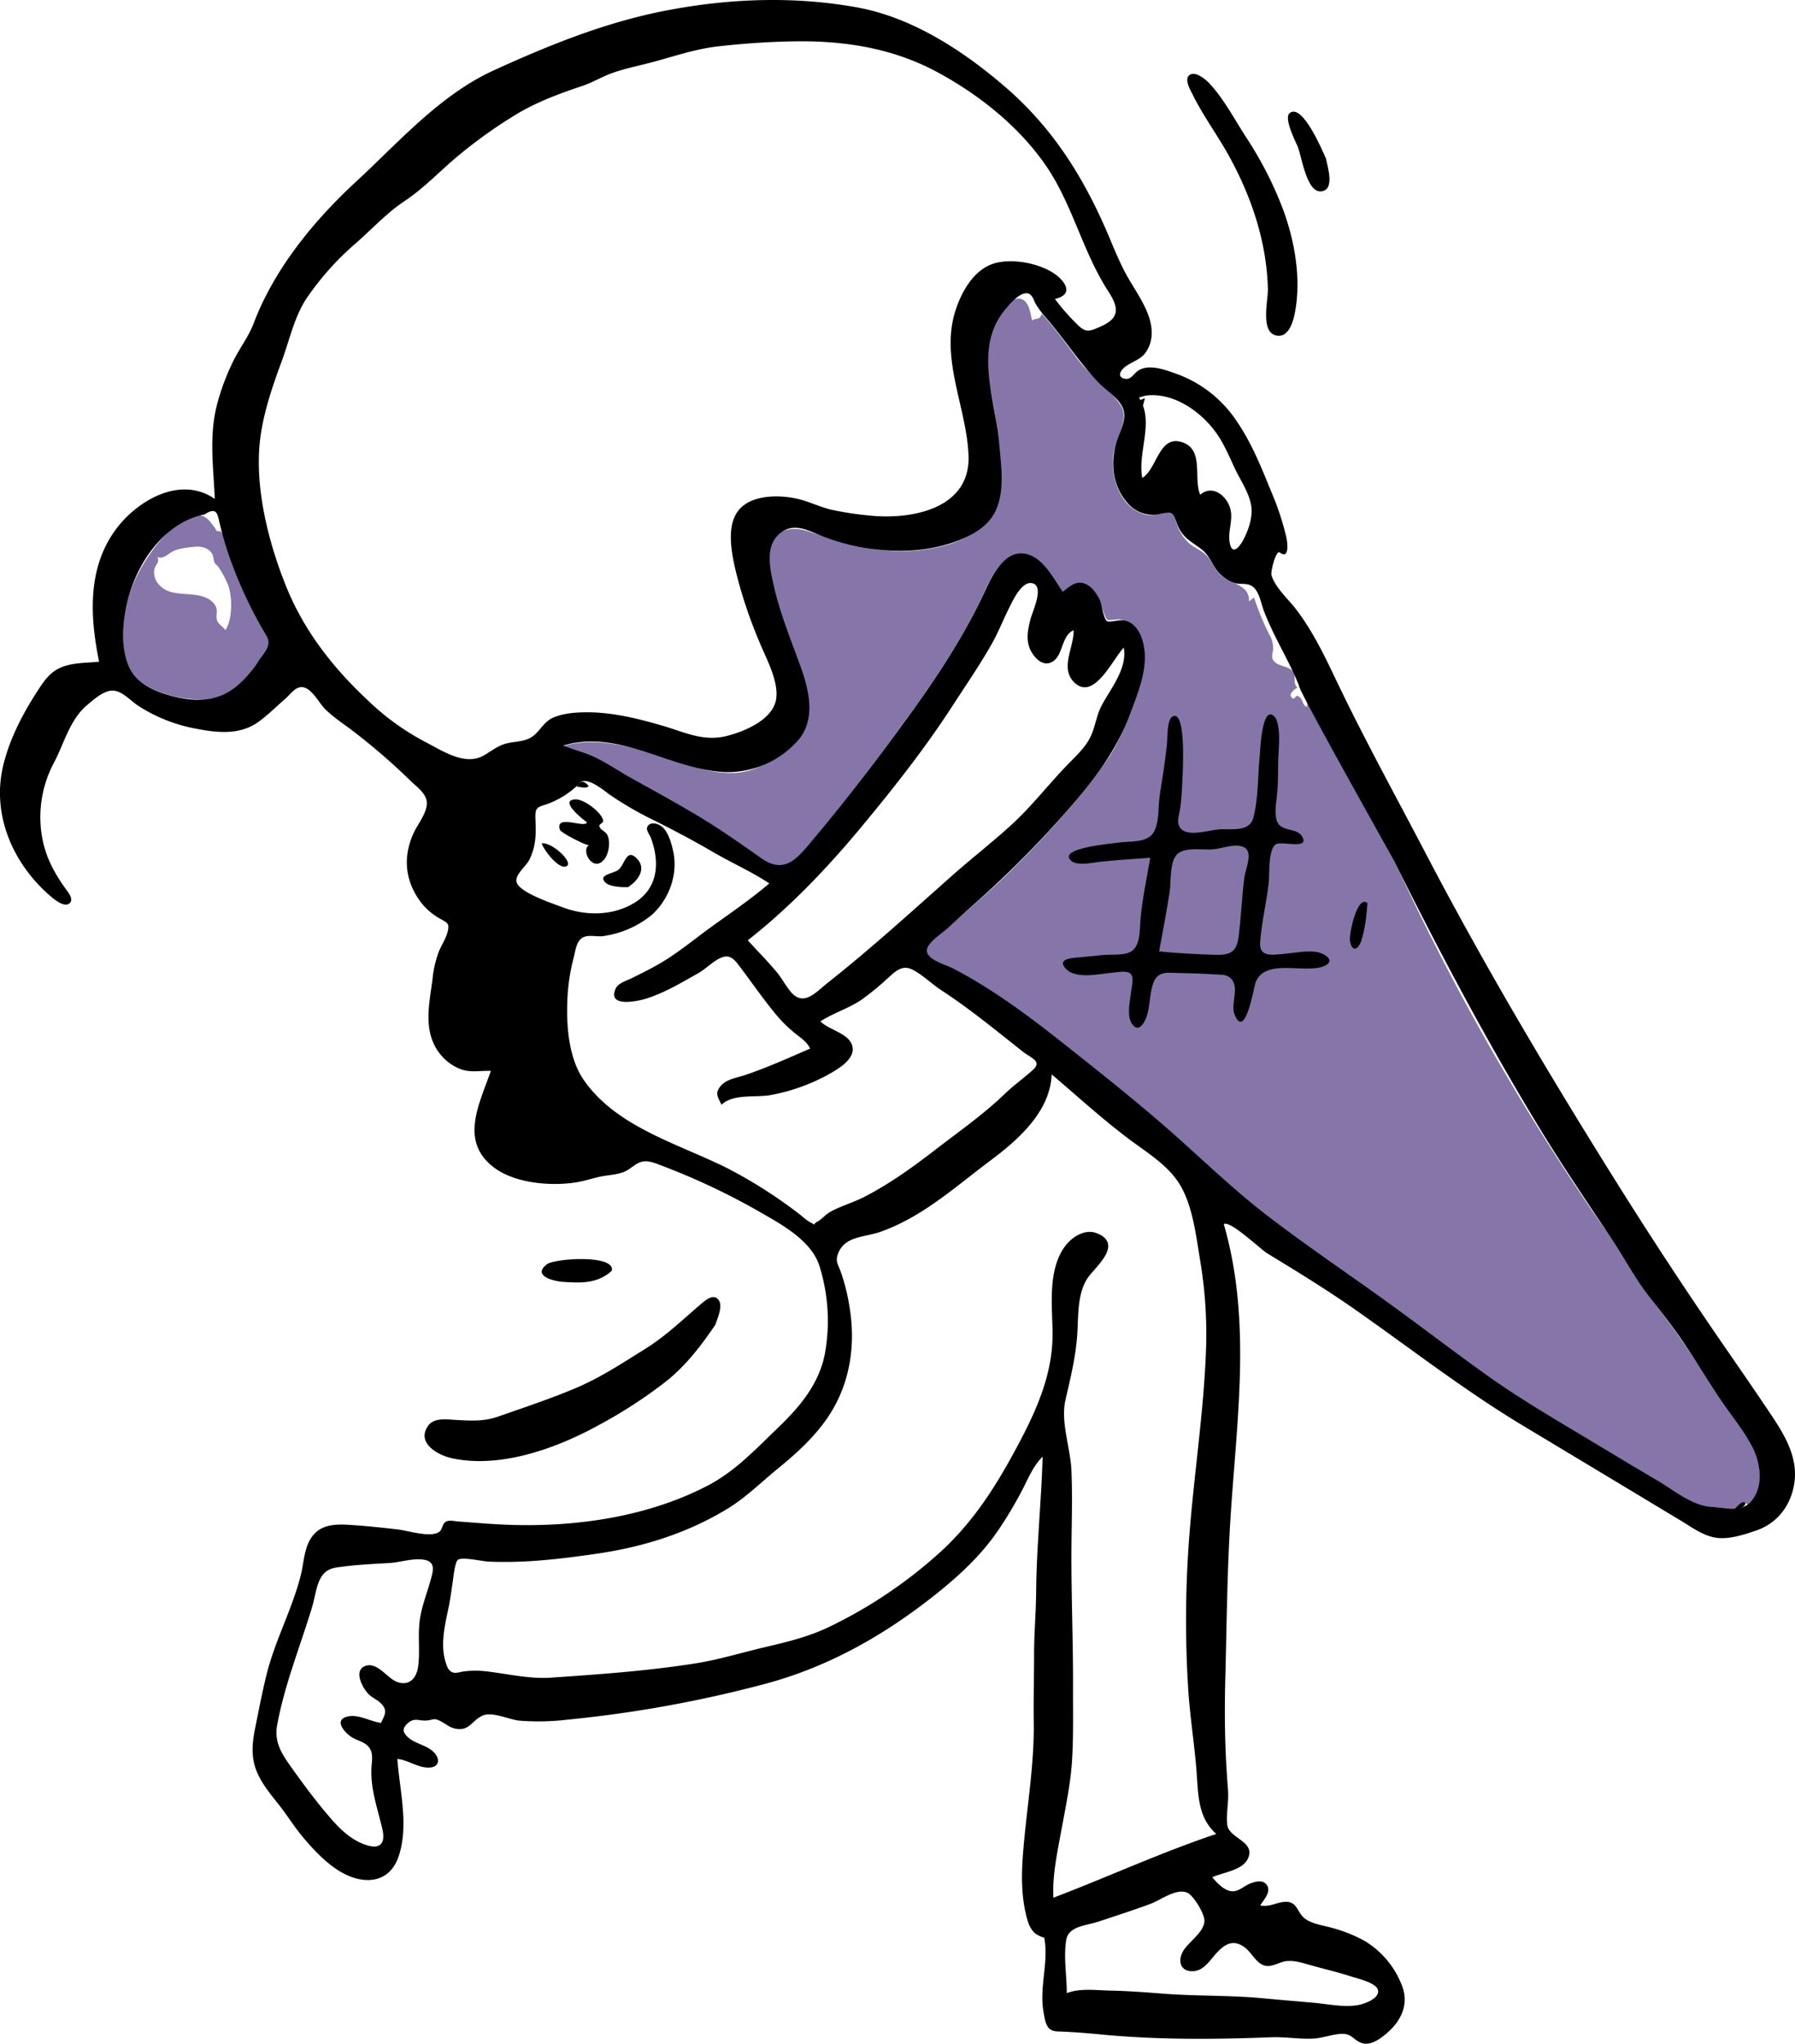 <svg xmlns="http://www.w3.org/2000/svg" width="613" height="698" viewBox="0 0 613 698"><g transform="translate(-195 -47)"><path d="M542.373,149.024c3.963-.424,4.529,4.951,5.069,7.4,1.527-.964,2.887-.042,3.232-2.293,4.832,5.062,8.7,10.873,12.991,16.372,4.115,5.276,10.547,9.473,14.107,15.019,3.021,4.709-1.964,11.859-2.58,16.88-.7,5.659.782,12.136,4.647,16.45a12.11,12.11,0,0,0,6.691,3.961c2.657.539,5.185-1.02,7.525-.688,1.941.275,2.026,1.558,2.7,3.465a15.212,15.212,0,0,0,4.3,6.924c2.45,2.052,5.081,2.645,6.95,5.4,1.631,2.407,2.555,4.737,5.085,6.408,3.374,2.229,8.788,2.9,8.423,8.108q.87-.691,1.74-1.383a90.4,90.4,0,0,0,5.173,12.574,9.287,9.287,0,0,1,1.354,5.036c-.032,1.4-.8,2.452.03,3.8,1.324,2.163,4.864,1.869,6.481,3.618,1.657,1.794-.063,4.227,1.852,5.79-.807.247-3.042,2.053-2.2,3.15,1.209,1.576,1.3-.584,2.148-.324,1.946.6,1.535,3.025,3.053,3.685.312.136.288-1.319.272-1.694l0-.014,1.172,2.287c9.866,19.093,21.428,37.281,30.723,56.65l1.1,2.33a816.714,816.714,0,0,0,61.322,108.164c5.428,8.1,11.385,16.137,16.4,24.463,5.042,8.369,11.328,15.786,16.906,23.787,5.738,8.232,10.99,16.8,16.774,24.994,4.613,6.535,10.251,13.491,10.177,21.918-.035,3.745-.579,7.882-4.189,9.894-.087-1.544-2.424.164-2.981.543-2.411,1.641-1.1,1.459-3.7.886-4.218-.931-7.82.329-11.722-2.069-8.277-5.085-16.434-10.313-24.86-15.166-18.21-10.487-36.239-21.225-53.132-33.759-29.531-21.911-61.616-41.545-88.755-66.469-27.119-24.9-55.578-49.613-87.759-67.828-2.157-1.221-8.34-3.053-7.77-5.965.5-2.552,6.06-6.13,8.01-7.9,6.769-6.133,13.818-11.937,20.346-18.333,12.053-11.807,24.016-24.838,33.684-38.692,4.7-6.739,7.1-14.235,9.848-21.9,2.423-6.764,4.663-15.09.73-21.782a7.708,7.708,0,0,0-7.851-4.122c-2.91.194-2.78.79-3.933-2.3-1.242-3.323-2.252-7.178-5.583-9.1-3.451-1.993-5.8.132-8.6,2.127-3.215-4.642-7.159-12.675-13.64-13.12-6.768-.463-10.612,7.9-12.949,12.926-6.911,14.87-15.9,28.76-25.573,42-10.482,14.354-21.2,28.955-32.747,42.471-2.445,2.861-5.221,7.037-8.666,8.773-3.534,1.782-6.467.108-9.454-1.941-7.04-4.829-13.886-9.788-21.216-14.209-8.118-4.9-16.464-9.383-24.743-14-3.653-2.035-7.119-4.486-10.883-6.314-3.507-1.7-7.326-2.547-10.916-4.038,13.183-3.93,27.069,1.219,39.546,5.3,6.476,2.119,13.249,4.326,20.163,3.756,5.98-.492,11.407-3.694,16.137-7.191,8.55-6.322,9.222-15.817,6.433-25.414-3.208-11.046-8.115-21.669-11.823-32.564-1.686-4.956-2.848-10.219.991-14.5,3.435-3.832,7.88-4.3,12.568-2.8,11.368,3.658,21.452,7.093,33.638,6.745,9.527-.271,21.645-2.975,28.064-10.717,3.518-4.244,3.652-10.079,3.666-15.343a131.087,131.087,0,0,0-1.249-18.689c-1.558-11.02-5.6-22.054-.531-32.754C535.791,155.219,539.1,149.374,542.373,149.024Zm99.044,137.615v.036l0-.009C641.412,286.587,641.414,286.586,641.417,286.639ZM247.11,234.913c2.979-4.121,11.13-13.716,17.353-11.616a6.93,6.93,0,0,1,2.588,2.257q.762.988,1.511,1.987.465,1.313,1.672.775c2.183,3.022,5.263,5.305,6.517,9.017,1.243,3.678,4.578,7.245,6.545,10.619,1.522,2.609,4.952,9.575,4.69,12.838v8.329c-.31,3.237-6.361,9.028-8.489,11.217-5.284,5.439-11.023,6.135-18.854,5.441-6.633-.588-15.225-2.8-19.715-8.072-4.31-5.059-4.249-12.9-3.611-19.129C238.208,249.875,242.024,241.949,247.11,234.913Zm20.41,1.381c-1.214-2.256-3.871-2.813-6.206-2.546s-5.012.463-7.152,1.5c-1.976.962-2.976,2.647-5.44,2.081.976,1.682-.772,2.653-1.024,4.168a6.127,6.127,0,0,0,1.59,5.168c2.661,3.058,6.637,3,10.336,3.3,3.127.252,6.974.77,8.812,3.7,1.185,1.89.11,3.251.665,5.149.409,1.4,2.117,2.2,2.864,3.4,2.5-3.685,2.416-11.577.889-15.517a35.518,35.518,0,0,0-3.165-5.918c-.354-.536-1.189-1.174-1.411-1.616C267.894,238.4,267.94,237.073,267.52,236.294Z" fill="#8675a9" fill-rule="evenodd"/><g transform="translate(195 47.476)"><path d="M364.309,680.236c4.528-1.771,10.11-.944,14.858-.859,5.961.108,11.938.56,17.881,1.025,11.413.9,22.768.517,34.191,1.584,5.671.529,11.346,1.019,17.021,1.5,4.969.423,10.739,1.741,15.7.793,2.048-.392,7.576-2.319,6.551-5.318-.79-2.314-7.013-3.741-9.04-4.4-4.769-1.551-9.693-2.662-14.514-4.044-2.476-.71-4.942-1.473-7.549-1.226-2.213.209-4.544,1.86-6.786,1.67-3.315-.281-5.024-4.444-7.456-6.28-3.872-2.925-6.743-1.362-9.711,1.861-2.195,2.382-4.286,5.987-7.887,6.2-4.581.271-5.473-3.657-3.451-6.988,1.862-3.069,6.932-6.215,7.2-10.04.172-2.418-3.7-8.886-5.92-9.806-3.742-1.547-9.032,2.549-12.415,3.806-5.909,2.194-11.941,4.137-17.924,6.119-4.092,1.355-10.164,1.475-10.937,6.27-.967,6,.211,12.1.184,18.129M130.118,587.943c1.19-2.636,2.439-4.135.06-6.581-1.329-1.368-3.2-2.041-4.514-3.46-1.967-2.133-5.049-7.963-.833-9.431,4.03-1.4,7.425,4.205,10.668,5.437,4.116,1.564,6.666-1.058,7.255-4.991.756-5.053-.076-10.334.527-15.45.591-5.016,2.343-9.181,3.687-13.983.911-3.256,2.027-6.534-2.108-7.256-3.792-.662-8.19.913-12.035,1.124-6,.329-12.066.632-18.013,1.531-6.64,1-6.519,7.794-8.186,13.345-4.042,13.456-9.462,26.661-11.986,40.534-1.088,5.982,1.8,10.079,5.154,14.783,4.2,5.889,8.576,11.763,13.337,17.219,3.179,3.643,6.761,7.036,11.39,8.711,5.244,1.9,7.248-.209,6.038-5.378-1.6-6.823-4.007-13.414-3.723-20.52.1-2.588.856-5.369-1.01-7.534-1.294-1.5-3.511-2.009-5.2-2.922-2.784-1.509-7.1-6.36-1.673-7.4,3.684-.71,7.6,1.767,11.165,2.226M255.38,320.668c3.31,3.7,6.908,7.232,10.046,11.071,1.8,2.2,3.074,4.849,5.005,6.936,4.229,4.57,8.443-.494,12.187-3.455,14.729-11.644,28.589-24.262,42.622-36.725,6.686-5.938,13.8-11.414,20.378-17.465,6.665-6.129,12.214-13.3,18.458-19.836,3-3.135,6.589-6.246,8.44-10.252,1.58-3.416,1.928-7.132,3.728-10.51,3.116-5.85,8.83-12.641,7.519-19.716-3.858,4.045-10.284,18.54-17.017,11.742-4.8-4.852.1-12.024-.111-17.681-4.562,1.936-3.377,9.786-8.24,11.175-2.631.751-4.881-1.63-6.108-3.718-2.121-3.61-1.343-7.389-.379-11.218.656-2.61,4.846-11.218.7-12.28-3.591-.92-6.6,5.685-7.791,8.025-2.181,4.291-3.87,8.73-6.265,12.928-4.13,7.24-8.887,14.156-13.423,21.146-9.341,14.395-19.993,27.907-30.95,41.1-11.7,14.093-24.372,27.382-38.8,38.731m103.765,45.787c-.472,12.681-11.369,22.3-20.8,29.348-12.048,9.01-23.162,19.252-37.531,24.38-5.532,1.975-12.44,1.406-14.657,7.632-.865,2.434-.079,3.329.86,5.779a64.54,64.54,0,0,1,3.048,12.026c2.37,13.728.066,27.708-8.183,39.137-4.385,6.076-9.988,11.241-15.781,15.95s-11.245,10.178-17.616,14.064c-13.588,8.289-28.683,13.048-44.351,15.338-8.149,1.192-16.331,2.253-24.562,2.674-4.267.218-8.543.258-12.813.071-1.908-.084-9-1.7-10.382-.6-1.061.842-1.534,5.937-1.746,7.343-.451,2.972-.806,5.9-1.42,8.85-1.233,5.914-2.894,12.606-1.077,18.573.526,1.726.952,3.131,2.55,3.711,1.013.368,2.808-.279,3.832-.384a32.187,32.187,0,0,1,6.834-.084c7.647.809,15.156,2.763,22.884,2.231,16.475-1.135,32.968-2.3,49.293-4.873,7.941-1.254,15.56-3.627,23.369-5.459,7.443-1.747,14.882-3.511,21.829-6.792a159.03,159.03,0,0,0,37.425-24.9c12-10.637,19.937-23.245,27.441-37.315,6.592-12.36,12.15-24.87,11.861-39.119-.183-9.017-1.475-20.19,3.738-28.142,2.382-3.632,7.186-7,11.662-5.078,8.123,3.487.449,10.391-2.649,14.173-4.463,5.449-3.863,13.746-4.326,20.41-.547,7.864-2.314,14.761-4.037,22.365-1.686,7.443,1.715,16.273,2.051,23.865.365,8.234.125,16.476.033,24.713-.183,16.382.578,32.72.522,49.1-.03,8.5.187,17.033-.35,25.516-.489,7.736-2.074,15.136-3.461,22.731-1.361,7.455-3.345,16.382-2.887,23.96,18.614-7.085,36.732-15.454,55.632-21.783-5.895-5.14-6.157-12.4-6.633-19.653-.626-9.559-2.2-19.037-2.886-28.6a373.927,373.927,0,0,1,.631-57.6c1.724-20.246,4.782-40.424,5.411-60.755a151.293,151.293,0,0,0-2.05-29.278c-1.344-8.142-2.511-18.388-6.757-25.6-4.057-6.894-11.515-11.273-17.739-15.969-9.1-6.866-17.531-14.588-26.216-21.959m1.127-264.808a75.946,75.946,0,0,0,7.749,8.812c2.876,2.841,4.1,2.213,7.54.735,6.84-2.939,6.709-6.339,2.89-12.233-8.856-13.67-12.216-29.949-21.587-43.34C347.63,42.428,334.2,31.768,320.1,24.161,304.969,16,288.572,13.4,271.517,13.643c-8.716.125-17.487.726-26.148,1.7-8.426.949-15.92,3.714-24.076,5.8-4.106,1.051-8.34,1.922-12.332,3.366-3.5,1.266-6.651,3.222-10.189,4.4-7.746,2.588-15.542,5.481-22.53,9.713a163.578,163.578,0,0,0-19.2,13.635c-6.427,5.263-12.009,11.379-18.959,16-6.327,4.208-11.359,9.875-17.1,14.806a95.977,95.977,0,0,0-16.019,17.973c-4.4,6.366-6.071,14.6-8.727,21.78-3.092,8.354-6.158,17.286-7.323,26.144-2.171,16.506,2.7,35.8,8.9,51.074,6.127,15.108,16.055,27.714,27.9,38.775a85.111,85.111,0,0,0,19.138,13.9c6.04,3.086,13.916,8.634,20.49,4.757,2.662-1.57,4.823-3.395,7.9-4.1,3.364-.772,6.659-.456,9.374-2.922,2.308-2.1,3.412-4.626,6.442-5.891,3.593-1.5,7.842-1.774,11.689-1.762,8.639.029,17.283,2.191,25.528,4.589,7.556,2.2,13.879,5.51,21.906,3.5,5.965-1.492,15.532-5.459,16.817-12.3,1.15-6.112-3.285-14.013-5.518-19.483a161.789,161.789,0,0,1-7.822-22.938c-1.537-6.3-3.95-16.369.388-22.124,4.262-5.654,14.118-5.586,20.241-4.164,4.013.932,7.7,2.809,11.717,3.755a107.1,107.1,0,0,0,12.494,1.921c14.459,1.635,35.029-2.062,34.259-20.538-.685-16.467-9.759-32.974-4.445-49.461,2.165-6.72,6.589-14.492,13.956-16.266,5.843-1.407,13.74.068,18.894,3.124,4.137,2.453,8.236,7.59,1.1,9.23M69.917,175.2C55.343,178.042,45.7,193.4,43.033,207.028c-1.21,6.173-1.638,13.525.7,19.5,2.7,6.886,10.325,9.76,17.055,11.2,7.693,1.651,14.51,1.006,20.609-4.328a38.038,38.038,0,0,0,6.879-8.062c1.97-3.053,4.71-5.277,2.729-8.689a147.961,147.961,0,0,1-12.335-26.059,112.834,112.834,0,0,1-3.684-12.479c-.76-3.394-1.128-5.466-5.072-2.915m127.647,92.219a30.1,30.1,0,0,1-9.7,6.339c-3.993,1.6-5.205.833-5.007,5.451.219,5.1.256,9.183-2.069,13.929-1.088,2.222-5.108,5.22-4.349,7.719,1.09,3.587,12.254,7.214,15.511,8.468,7.792,3,16.883,3.063,24.238-1.178,8.543-4.926,9.3-13.857,6.081-22.5-.344-.922-1.592-2.48-1.285-3.487.564-1.846,2.885-1.579,4.217-.874,2.892,1.53,4.1,6.183,4.723,9.087,1.663,7.758-1.392,16.16-7.2,21.505a33.516,33.516,0,0,1-17.039,7.395c-1.823.183-4.125-.392-5.866.127-3.068.915-3.205,4.7-3.972,7.465a67.325,67.325,0,0,0-2.122,15.411c-.291,8.273.694,18.813,5.453,25.826,11.1,16.364,32.577,22.044,49.343,30.466a163.421,163.421,0,0,1,25.111,16.113,22.308,22.308,0,0,0,2.9,2.221c3.181,1.565.4.995,2.439-.039,1.568-.8,2.91-2.525,4.53-3.426,3.731-2.077,7.921-3.2,11.716-5.16,8.823-4.563,16.629-10.225,24.46-16.268,8.024-6.193,16.151-11.847,23.471-18.9,3.087-2.971,6.562-5.421,9.693-8.265,3.154-2.866-.882-4.055-3.553-6.164-9.09-7.179-18.067-14.586-27.774-20.931-3.238-2.117-6.094-4.972-9.472-6.843-3.528-1.954-5.622-.2-8.4,2.281a93.437,93.437,0,0,1-9.312,7.7c-4.464,3.069-9.654,4.546-14.142,7.468,2.881,3.016,9.907,4.025,10.926,8.594,1.034,4.63-5.861,8.243-9.084,10.031a66.353,66.353,0,0,1-18.308,6.445c-5.276,1.139-13.1-.576-17.326,3.406-1.206-2.55-2.336-3.882-.352-6.321s5.515-2.854,8.312-3.791c7.553-2.531,14.993-5.9,22.3-9.064-.97-2.27-3.4-3.824-5.243-5.3a46.63,46.63,0,0,1-7-7.075c-4.1-5.007-7.773-10.348-11.676-15.5-1.692-2.236-3.236-4.468-6.327-3.23-2.729,1.092-5.392,3.926-8.015,5.394-5.93,3.319-11.118,6.507-17.646,8.619-2.63.851-13.4,3.274-10.536-3.309.849-1.952,3.687-2.756,5.435-3.609,3.23-1.578,6.45-3.186,9.562-4.988,6.393-3.7,12.031-8.481,18.012-12.785,6.6-4.748,13.309-9.356,19.5-14.633-6.164-4.083-13-7.073-19.376-10.808-6.443-3.774-12.934-7.186-19.6-10.539a118.01,118.01,0,0,1-15.537-8.968c-1.923-1.372-8.54-7.074-10.649-3.505m193.813-132.8q-1.217.306-2.409.694c5.4,8.262-.562,18.489,1.129,27.429,4.989-2.95,5.642-14.425,13.217-12.3,8.158,2.285,4.1,12.327,6.568,18.07,3.856-3.37,8.357-.22,9.948,3.778,1.722,4.332-.666,8.331.137,12.618.83,4.436,3.309,1.525,4.683-1.091,1.751-3.335,3.281-7.844,2.636-11.658-.785-4.64-3.9-8.953-5.83-13.167-1.917-4.187-3.733-8.46-6.508-12.175-5.255-7.034-14.383-13.354-23.571-12.194m52.257,99.073c-3.527-8.806-8.748-16.868-12.084-25.743-.975-2.6-1.52-6.733-4.1-8.331-1.7-1.051-3.951-.42-5.82-.985a13,13,0,0,1-5.165-3.29c-2.445-2.533-3.238-6.009-6.122-8.215-3.722-2.847-6.6-3.939-8.368-8.7-1.39-3.736-1.393-4.284-5.571-3.451a11.142,11.142,0,0,1-11.413-3.767c-5.329-6.033-5.918-14.532-3.3-21.815,1.223-3.4,3.351-7.367,1.583-10.933-1.642-3.312-5.629-5.69-8.156-8.33-6.387-6.673-11.386-14.482-17.375-21.484a35.674,35.674,0,0,1-4.005-5.267c-.7-1.219-1.115-3.317-2.742-3.662-2.8-.594-6.708,4.246-8.116,6.01-10.31,12.9-2.934,30.479-1.678,45.026.639,7.408,2.076,16.289-1.21,23.265-3.1,6.573-10.931,9.854-17.534,11.684-8.907,2.468-18.473,2.359-27.536.861a72.3,72.3,0,0,1-13.8-3.824c-4.6-1.737-9.379-4.726-14.065-1.573-6.048,4.071-4.179,12.237-2.851,18.189,2.17,9.724,5.959,18.793,9.311,28.133,2.815,7.846,5.094,17.688-.824,24.708a32.118,32.118,0,0,1-24.838,11.035c-18.916-.754-36.183-14.858-55.513-9.089,3.632,1.5,7.471,2.384,11.02,4.1,4.284,2.074,8.249,4.831,12.408,7.138,7.983,4.429,15.994,8.794,23.8,13.538,7.05,4.287,13.715,8.983,20.443,13.733,8.384,5.92,12.8-.636,18.178-7.031,11.742-13.956,22.919-28.736,33.587-43.527,9.275-12.859,17.884-26.284,24.591-40.649,2.4-5.14,6.441-13.859,13.463-12.845,6.235.9,9.87,8.422,13.094,13.026,2.249-1.612,4.177-3.766,7.213-2.88,2.518.735,4.26,3.319,5.375,5.523.766,1.514,1.288,6.62,2.57,7.388.911.547,4.4-.628,5.948-.269,5.314,1.228,7.014,8.059,6.96,12.8-.075,6.536-2.806,13.075-5.044,19.127-5.016,13.567-13.61,24.169-23.084,34.89a356.6,356.6,0,0,1-30.523,30.394q-4.014,3.573-7.935,7.248c-2.14,2.013-5.528,4.108-7.2,6.474-3.1,4.377,5.191,6.364,8.276,7.965,13.273,6.893,25.5,15.971,37.194,25.227,12.055,9.546,24.177,19.129,35.76,29.244,11.331,9.895,22.034,20.441,33.966,29.643,12.26,9.453,25.105,18.181,37.7,27.176s24.88,18.477,37.475,27.493c12.309,8.81,25.522,16.363,38.469,24.185,6.772,4.093,13.58,8.126,20.384,12.166,5.5,3.267,11.473,8.344,18,8.757,5.877.372,11.451,2.535,14.964-3.855,2.666-4.851,1.562-11.524-.773-16.237-2.849-5.751-7.307-11.039-10.889-16.362-4.118-6.12-7.94-12.418-12.005-18.569-3.9-5.9-8.229-11.344-12.577-16.9-4.408-5.636-7.753-11.988-11.682-17.955-8.4-12.757-17.031-25.283-24.992-38.325-18.258-29.912-34.61-60.791-50.236-92.134-1.377-2.762-33.5-59.664-32.6-60.155m-25.707,183.9c9.813,33.918,4.154,68.408,2.142,102.913-1.017,17.446-1.172,35-1.623,52.471-.22,8.492-.205,16.991.148,25.479.178,4.271.49,8.527.794,12.789.269,3.769-.742,7.935-.267,11.572.609,4.658,9.857,5.572,7.016,11.55-1.906,4.011-8.581,4.623-12.157,6.314,1.59,1.841,4.077,4.6,6.729,4.77,2.388.155,4.233-1.916,6.374-2.7,1.9-.7,4.516-1.371,5.716.849,1.257,2.323-1.375,4.905-2.416,6.705,3.539.685,5.987-1.428,9.18-1.234,3.359.2,3.511,3.509,5.719,5.422,2.524,2.186,6.932,2.657,10.044,3.577a50.849,50.849,0,0,1,10.557,4.256,30.459,30.459,0,0,1,13.136,16.018c2.258,6.656-1.267,12.416-6.518,16.5-1.957,1.521-4.761,3.289-7.356,2.469-2.966-.938-3.429-3.351-7.043-3.172-3.246.16-6.327,1.457-9.59,1.623-4.8.245-9.587-.629-14.388-.445-19.374.744-38.75.91-58.091-.953-5-.482-9.91-.876-14.843-1.034-3.836-.122-4.157-2.983-4.807-6.575-1.57-8.674,1.9-17.214.183-25.643.114.556-2.6-.891-2.929-1.166-1.994-1.678-2.66-4.063-3.253-6.54-1.582-6.6-1.566-13.319-1.077-20.047,1.112-15.272,3.953-30.4,3.72-45.754-.117-7.738.117-15.458.119-23.193,0-7.1.645-14.117.705-21.173.131-15.47,1.76-30.767,2.214-46.22-3.22,3.132-4.928,7.5-6.973,11.409a137.4,137.4,0,0,1-8.4,14.035c-6.344,9.236-14.856,16.753-23.674,23.567-16.828,13-35.11,23.074-55.727,28.589a421.8,421.8,0,0,1-67.9,12.265,82.458,82.458,0,0,1-16.042.289c-3.494-.339-9.173-3.162-12.493-1.73-3.773,1.628-4.532,5.543-9.479,4.445-1.888-.419-3.255-1.68-4.908-2.53-2.431-1.251-2.528-.387-4.849-.228-2.588.177-4.139-1.115-6.4.969-1.915,1.769-1.73,3.009.02,4.665,2.459,2.327,6.4,2.718,8.856,5.149,2.4,2.364,1.966,5.27-1.733,5.3-3.722.035-7.03-2.614-10.667-2.959.775,10.76,4.012,22.781.423,33.338-1.666,4.9-5.239,8.052-10.569,8.018-8.917-.057-16.74-8.261-22.11-14.651-2.969-3.532-5.376-7.5-8.242-11.121-2.931-3.7-6.074-7.421-7.752-11.9-1.785-4.762-1.264-9.539-.266-14.427,1.235-6.049,2.383-12.16,3.876-18.152,2.895-11.619,8.718-22.226,11.658-33.81,1.112-4.383,1.1-9.526,3.9-13.284,2.971-3.98,7.594-4.235,12.179-3.98,5.675.315,11.346.942,16.991,1.585,3.565.405,11.376,2.976,14.277.785,1-.755,1-2.731,2.169-3.413,1.125-.658,2.944-.186,4.175-.094,6.1.452,12.243,1,18.35,1.179,22.7.664,46.654-2.874,66.921-13.419,9.4-4.894,16.569-12.6,24.129-19.874,7.433-7.155,13.911-14.856,15.911-25.243a62.792,62.792,0,0,0-1.9-30c-2.954-8.942-13.439-14.358-21.07-18.766a235.283,235.283,0,0,0-33.217-15.57c-1.81-.7-4.01-1.583-6-1.227-2.44.437-4.079,2.551-6.3,3.484-2.639,1.11-5.877,1.116-8.661,1.764-2.7.628-5.332,1.491-8.082,1.906-8.661,1.307-20.832.264-27.99-5.268-11.7-9.042-4.631-21.84-.872-32.845-3.974-.134-7.283.8-11.076-.9a16.909,16.909,0,0,1-8.457-8.453c-3.135-6.838-1.324-14.7-.4-21.826a37.609,37.609,0,0,1,2.125-9.45c.953-2.345,2.517-4.58,3.1-7.06.636-2.732-.189-2.891-2.468-4.2a21.445,21.445,0,0,1-8.19-7.865c-4.211-6.923-4.316-14.48-.865-21.763,1.4-2.948,4.729-7,4.35-10.443-.326-2.961-3.678-5.268-5.652-7.207a215.644,215.644,0,0,0-19.337-16.743c-3.159-2.442-6.639-4.658-9.51-7.432-2.1-2.031-4.241-6.452-7.118-7.521s-4.8,2.147-6.8,3.871c-3.127,2.687-6.124,5.779-9.532,8.108-6.112,4.178-13.691,3.4-20.593,2.062a54.629,54.629,0,0,1-20.045-7.9c-2.442-1.61-5.295-4.879-8.3-5.141-3.212-.279-6.7,2.914-9,4.831-5.993,5.005-7.793,12.779-11.284,19.5a39.527,39.527,0,0,0-4.493,23.744c.954,7.594,3.879,13.332,8.231,19.466.9,1.269,3.006,3.666,1.466,5.069-1.884,1.717-5.744-1.726-7.009-2.838-12.565-11.051-19.706-27.7-15.627-44.371,2.189-8.951,6.473-17.231,11.446-24.932,2.115-3.276,4.178-6.551,7.857-8.222,4.187-1.9,8.931-1.675,13.4-2.131-3.094-15.142-4.062-31.619,5.444-44.816,7.294-10.127,22.232-18.988,34.07-10.776-.485-11.164-2.077-21.765.894-32.756a80.344,80.344,0,0,1,5.4-14.3c2.2-4.492,5.229-8.3,7-12.978,7-18.446,20.43-34.923,34.776-48.162,14.5-13.382,28.73-29.708,46.995-38.08C187.492,14.926,206.9,7.076,227.561,3.107c21.445-4.12,43.488-4.966,65.092-1.065,18.938,3.42,36.465,14.918,50.795,27.314,16.352,14.145,26.909,31.2,35.259,50.951,1.835,4.339,3.6,8.715,5.854,12.862,2.5,4.6,5.7,8.88,7.538,13.817,1.637,4.4,1.912,9.18-1,13.114-2.05,2.766-6.256,3.39-8.048,5.92-.906,1.276-.815,2.489,1.175,2.87,2.054.392,3.033-1.9,4.51-2.818,3.676-2.288,8.863-.338,12.579.961A41.671,41.671,0,0,1,422.3,143.317c5.047,7.341,8.4,15.68,11.731,23.89a93.222,93.222,0,0,1,5.261,15.811c.436,2.064,1.043,7.66-2.219,5.208-1.323-.994-3.213,6.55-2.857,7.751,1.241,4.178,5.665,8.1,8.268,11.478,6.122,7.952,10.221,16.86,14.54,25.854,9.354,19.476,19.77,38.383,29.777,57.522,20.379,38.975,42.65,76.453,66.01,113.707q17.361,27.686,35.878,54.532c5.46,7.913,10.936,15.831,16.276,23.825,4.539,6.792,9.018,14.357,7.85,22.835-1.069,7.763-5.681,14-13.139,16.537-4,1.361-8.741,2.929-13.018,2.511-4.677-.457-8.8-3.586-12.7-5.935q-26.874-16.2-53.761-32.36c-20.049-12.053-38.385-26.364-57.513-39.765-9.733-6.818-19.769-12.963-29.91-19.135-2.284-1.39-12.645-11.348-14.842-9.989" fill-rule="evenodd"/><path d="M244.33,451.907c-4.9,7.21-10.046,13.986-16.939,19.457a162.149,162.149,0,0,1-22.964,14.9c-14.3,7.886-33.466,14.87-50.074,11.295-4.723-1.016-12.279-5.149-8.173-11.049,2.064-2.965,6.491-2.192,9.625-2.029,5.049.264,9.464.551,14.3-1.147,8.889-3.123,17.839-6.068,26.519-9.743,8.407-3.561,15.78-8.444,23.493-13.241,7.234-4.5,12.752-9.884,19.106-15.323,1.741-1.489,4.733-4.1,6.379-1.2,1.19,2.093-.621,6.028-1.274,8.075" fill-rule="evenodd"/><path d="M428.328,108.547c-1.583,2.747-5.1,8.08-8.938,5.779-4.9-2.934,1.451-12.3,2.645-15.831,5.2-15.38,5.567-31.857,3.016-47.762-1.269-7.907-3.566-15.629-4.432-23.6-.169-1.549-.944-5.523,1-6.429,2.334-1.089,4.675,2.689,5.437,4.349,2.943,6.422,4.08,14.856,5.656,21.725a126.609,126.609,0,0,1,3.517,27.986C436.25,86.153,434.075,98.564,428.328,108.547Z" transform="matrix(0.94, -0.342, 0.342, 0.94, 2.591, 150.089)" fill-rule="evenodd"/><path d="M451.419,55.374c-.47,2.824-.683,10.9-5.208,9.973-5.13-1.048-2.277-13.59-2.472-17.259-.1-1.934-1.215-10.692,1.348-11.578,5.338-1.843,6.13,16.379,6.332,18.863" transform="matrix(0.94, -0.342, 0.342, 0.94, 9.565, 156.045)" fill-rule="evenodd"/><path d="M208.948,433.515c-4.916,4.479-10.623,4.216-16.828,3.789-3.151-.216-10.448-2.082-5.377-5.99,2.649-2.041,23.432-3.445,22.205,2.2" fill-rule="evenodd"/><path d="M592,515.524c.35-.7,3.3-4.031,3.935-2.682.6,1.272-3.156,2.644-3.935,2.682" fill-rule="evenodd"/><path d="M201,267.916c-.6,1.247-3.13.158-4,.347,1.182-2.531,2.587-1.989,4-.347" fill-rule="evenodd"/><path d="M391,135.524q-.395,1.5-.787,3-.606-1.124-1.213-2.248l2-.752" fill-rule="evenodd"/><path d="M395.828,324.459c6.309.636,12.639.958,18.973,1.153,5.347.164,7.543-.847,8.226-6.4.809-6.588,1.085-13.235,1.894-19.826.367-2.994,3.271-8.978-.227-10.58-2.932-1.343-7.506.581-10.576.807-3.421.252-8.583-.791-11.607,1.237-3.233,2.168-2.529,9.76-3.08,13.323-1.05,6.793-2.316,13.54-3.6,20.29m-3.01-32c-5.718.432-11.455.772-17.157,1.382-2.538.271-7.674,1.527-9.813-.32-5.022-4.333,13.744-5.854,15.873-6.2,3.588-.576,9.728.189,12.028-3.2,2.275-3.35,1.7-8.979,2.288-12.868.885-5.853,1.9-11.7,2.488-17.589.2-1.98-.085-8.521,2.006-9.493,4.806-2.234,3.3,20.787,3.217,22.515-.135,2.971-.284,5.956-.7,8.9-.233,1.661-1.054,3.907-.548,5.575,1.449,4.783,9.681,2.024,13.43,1.643,4.2-.428,10.692,1.2,12.083-3.985,1.748-6.516,1.494-13.916,2.142-20.62.179-1.854.647-15.7,4.064-14.627,3.815,1.2,2.326,12.769,2.291,15.748-.039,3.362-.026,6.726-.254,10.082-.2,3.014-1.054,6.71-.425,9.7,1.1,5.237,7.312,2.452,9.114,6.618,1.712,3.959-7.622.855-9.365,2.215-2.6,2.031-1.977,10.517-2.349,13.488-.816,6.526-2.383,13.3-2.893,19.811-.4,5.137,3.728,4.455,7.93,4.083,3.6-.319,7.563-1.175,11.175-.694,2.9.385,6.957,3.059,2.731,4.838-6.6,2.783-20.056-2.9-23.375,5.549-.626,1.594-3.539,20.082-7.2,10.955-1.53-3.814,2.216-9.8-1.779-12.722-1.385-1.014-3.448-.835-5.055-.948-3.957-.275-7.939-.37-11.9-.452s-7.505-.877-9.032,3.453c-1.189,3.374-1.057,7.149-2.007,10.6-.713,2.589-3.053,7.119-5.48,2.885-1.594-2.781-.374-7.641-.059-10.664.157-1.514,1.06-4.648-.089-5.919-1.233-1.365-4.533-.627-6.093-.5-4.5.356-12.889,2.524-16.336-1.56-2.883-3.417,3.111-3.482,5.468-3.713,2.428-.238,4.857-.458,7.283-.714,2.671-.281,6.207.1,8.721-.742,4.222-1.406,3.921-7.146,4.2-10.869.543-7.273,2.179-14.457,3.38-21.644" fill-rule="evenodd"/><path d="M467,307.995c-.341,4.2-.8,8.907-2.152,12.9-1.026,3.017-3.1,3.933-3.8.093-.448-2.435,2.527-16.153,5.955-12.99" fill-rule="evenodd"/><path d="M200.428,280.346c-1.684-1.209-9.659-7.568-3.895-7.82,2.943-.128,9.284,4.713,9.466,7.4.046.678-1.4,1.029-1.325,1.685.15,1.248,2,1.84,2.6,2.833,1.313,2.19.768,6.517-.928,8.6-3.868,4.748-8.163-3.29-5.169-4.867-.667.351-9.621-4.2-9.957-5.228-1.842-5.633,8.76-.326,9.213-2.6" fill-rule="evenodd"/><path d="M214.484,302.512c-2.045.064-6.153-.078-7.685-1.539-2.848-2.714,2.707-3.074,4.332-4.339,2.278-1.771,2.725-7.534,6.3-3.968,3.547,3.537.428,7.651-2.948,9.846" fill-rule="evenodd"/><path d="M185,287.55c3.7-.542,11.925,7.429,7.932,7.96-2.642.35-7.355-5.83-7.932-7.96" fill-rule="evenodd"/></g></g></svg>